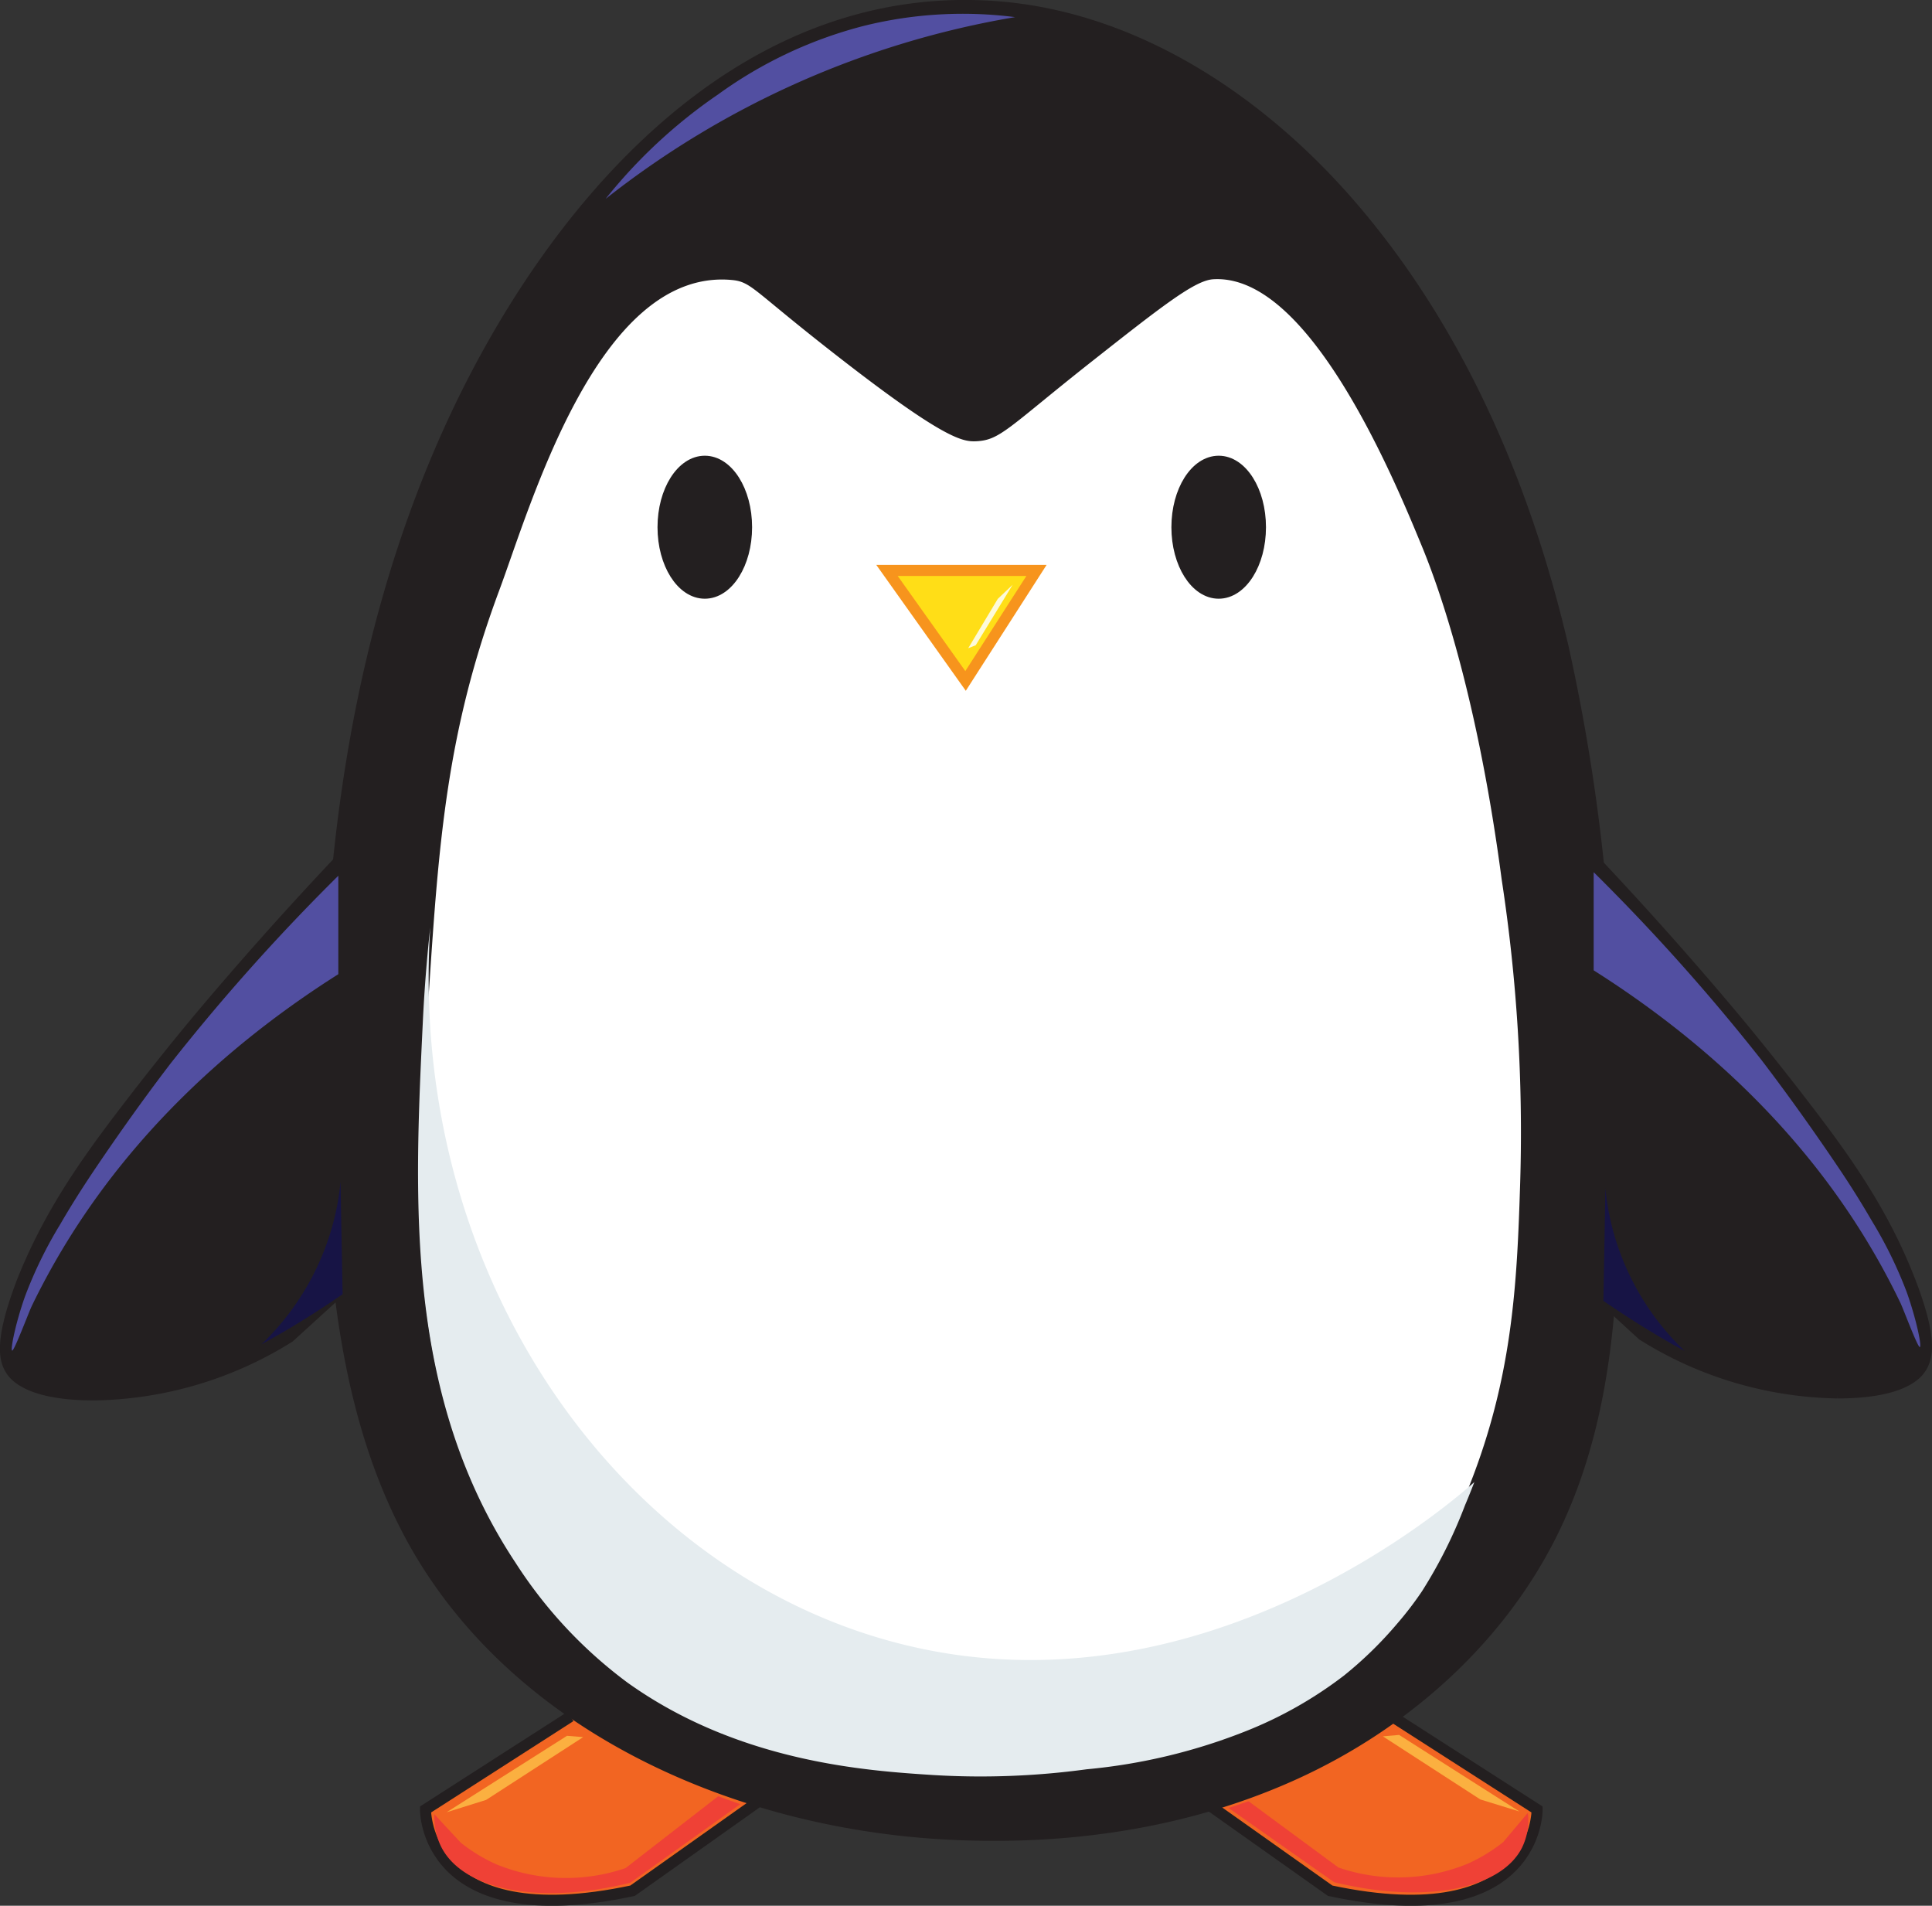 <svg xmlns="http://www.w3.org/2000/svg" viewBox="0 0 174.86 172.46"><rect x="0" y="0" width="174.86" height="172.46" fill="#333333" stroke="none"/><defs><style>.cls-1{fill:#f26522;}.cls-1,.cls-2{stroke:#231f20;}.cls-1,.cls-2,.cls-3,.cls-4{stroke-miterlimit:10;}.cls-2{fill:#231f20;}.cls-3{fill:#fff;stroke:#fff;}.cls-4{fill:#ffde17;stroke:#f7941d;}.cls-5{fill:#524fa1;}.cls-6{fill:#171445;}.cls-7{fill:#ef4136;}.cls-8{fill:#fbb040;}.cls-9{fill:#fdfad9;}.cls-10{fill:#e5ecef;}</style></defs><g id="Layer_2" data-name="Layer 2"><g id="shading"><path class="cls-1" d="M51.63,155.33l-13.12,8.42s-.17,11.38,18.74,7.35l13.9-9.85"/><path class="cls-1" d="M126,155.33l13.12,8.42s.18,11.38-18.73,7.35l-13.91-9.85"/><path class="cls-2" d="M145.44,88.41c.27,4.74.42,9.49.51,14.23.24,12.21,0,24.9-5.37,35.88-4.79,9.8-13.42,17.47-23.35,22s-21,6.07-31.94,5.43c-18.72-1.1-38-9.55-47.46-25.76-6-10.35-7.45-22.68-7.94-34.63C29,83,31.28,59.59,40.7,38.83,49.53,19.39,66.42-1.06,90,.59c12.77.9,24.29,8.61,32.58,18.36,9.59,11.25,15.55,25.25,18.9,39.65A174.66,174.66,0,0,1,145.44,88.41Z"/><path class="cls-2" d="M30.62,78c-5.2,5.51-9.34,10.27-12.3,13.78-1.33,1.58-4.15,5-7.58,9.52S4.26,110.31,2,116C-.08,121.45.42,123.1,1,124c.3.46,1.61,2.24,7.55,2.23A34.18,34.18,0,0,0,26.18,121l4.56-4.15"/><path class="cls-2" d="M144.24,77.82c5.21,5.52,9.34,10.27,12.3,13.79,1.33,1.57,4.15,5,7.58,9.51s6.48,9,8.71,14.71c2.11,5.42,1.61,7.06,1,8-.3.45-1.61,2.23-7.55,2.22a34.18,34.18,0,0,1-17.62-5.24l-3-2.75"/><path class="cls-3" d="M132.09,135.33c4.33-10.36,4.71-19.09,5-28.4a150.57,150.57,0,0,0-1.67-27.25c-2.39-18.13-6.26-27.81-7.25-30.2-2.37-5.75-10-24.2-18.32-23.71-1.5.08-4.58,2.49-10.67,7.29-7.61,6-8.38,7.25-10.79,7.37-1.44.07-3.24-.27-13.06-7.93-7.45-5.81-7.57-6.51-9.09-6.66C54.54,24.69,48.46,46.08,45.65,53.61c-4.71,12.65-5.43,22.54-6.32,36-1.34,20.15-2.11,34.75,6.63,49a41.4,41.4,0,0,0,9.72,11.2c9.88,7.63,21.52,8.79,27.36,9.37a69.27,69.27,0,0,0,13.91,0c5.37-.34,19.55-1.94,28.59-12.2C128.78,143.24,130.27,139.68,132.09,135.33Z"/><ellipse class="cls-2" cx="110.3" cy="47.71" rx="3.78" ry="5.97"/><path class="cls-4" d="M80.28,51.62H93.81l-6.42,10Z"/><ellipse class="cls-2" cx="63.79" cy="47.71" rx="3.78" ry="5.97"/><path class="cls-5" d="M30.62,79.25a185,185,0,0,0-15.19,17c-3,3.92-5.49,7.55-6.72,9.37-.88,1.31-2,3-3.27,5.19a38.64,38.64,0,0,0-3.17,6.49c-.85,2.39-1.35,4.86-1.17,4.92s1.49-3.43,1.76-4C9.72,104,20.76,94.4,30.62,88.16Z"/><path class="cls-5" d="M144.24,78.93a185,185,0,0,1,15.19,17c3,3.93,5.49,7.55,6.72,9.37.89,1.31,2,3,3.27,5.19a38.64,38.64,0,0,1,3.17,6.49c.85,2.4,1.36,4.86,1.17,4.92s-1.48-3.42-1.76-4c-6.86-14.3-17.9-23.84-27.76-30.09Z"/><path class="cls-5" d="M54.81,18A46.81,46.81,0,0,1,65,8.54,38.94,38.94,0,0,1,78.27,2.32a37.22,37.22,0,0,1,13.6-.77A81.71,81.71,0,0,0,54.81,18Z"/><path class="cls-6" d="M23.66,121.66a23.65,23.65,0,0,0,6.16-9.85,22.8,22.8,0,0,0,1-4.88q.09,5.1.19,10.19c-1.67,1.15-3.46,2.3-5.38,3.43Z"/><path class="cls-6" d="M152.47,122.25a23.55,23.55,0,0,1-6.17-9.85,22.84,22.84,0,0,1-1-4.87l-.18,10.19c1.67,1.15,3.46,2.3,5.37,3.42Q151.49,121.73,152.47,122.25Z"/><path class="cls-7" d="M65,162.55l-8.38,6.5a16.65,16.65,0,0,1-11.72-.35,15,15,0,0,1-3.2-1.95l-2.38-2.57a6,6,0,0,0,.68,3.08c2.08,3.83,8.94,5.12,17.05,3.12L67,163.27Z"/><path class="cls-7" d="M113,163l8.14,6a16.63,16.63,0,0,0,11.71-.35,15,15,0,0,0,3.2-1.95l2.23-2.65a5.61,5.61,0,0,1-.53,3.16c-1.91,3.77-8.78,5.11-17,3.12l-9.56-6.72Z"/><path class="cls-8" d="M40.42,164l10.9-6.92,1.46.12L44,162.88Z"/><path class="cls-9" d="M91.65,52.92l-3.34,5.47-.68.27,2.68-4.47Z"/><path class="cls-8" d="M137.52,163.93,126.63,157l-1.47.13,8.82,5.71Z"/><path class="cls-10" d="M38.94,83.92c-.22,2-.51,5.07-.68,8.75-.78,16.17-1.58,33.7,8.4,48.75a41.14,41.14,0,0,0,10.11,10.83c10.15,7.27,21.82,8,27.68,8.38a71.18,71.18,0,0,0,13.9-.52,51.94,51.94,0,0,0,14.51-3.49,36.87,36.87,0,0,0,8.79-5,35.16,35.16,0,0,0,4.84-4.73A30.42,30.42,0,0,0,128.7,144a43,43,0,0,0,3.89-7.77c.38-.9.67-1.64.85-2.11C131.33,136,109,155.43,82,148.88,56.2,142.65,36.93,115.56,38.94,83.92Z"/></g></g></svg>